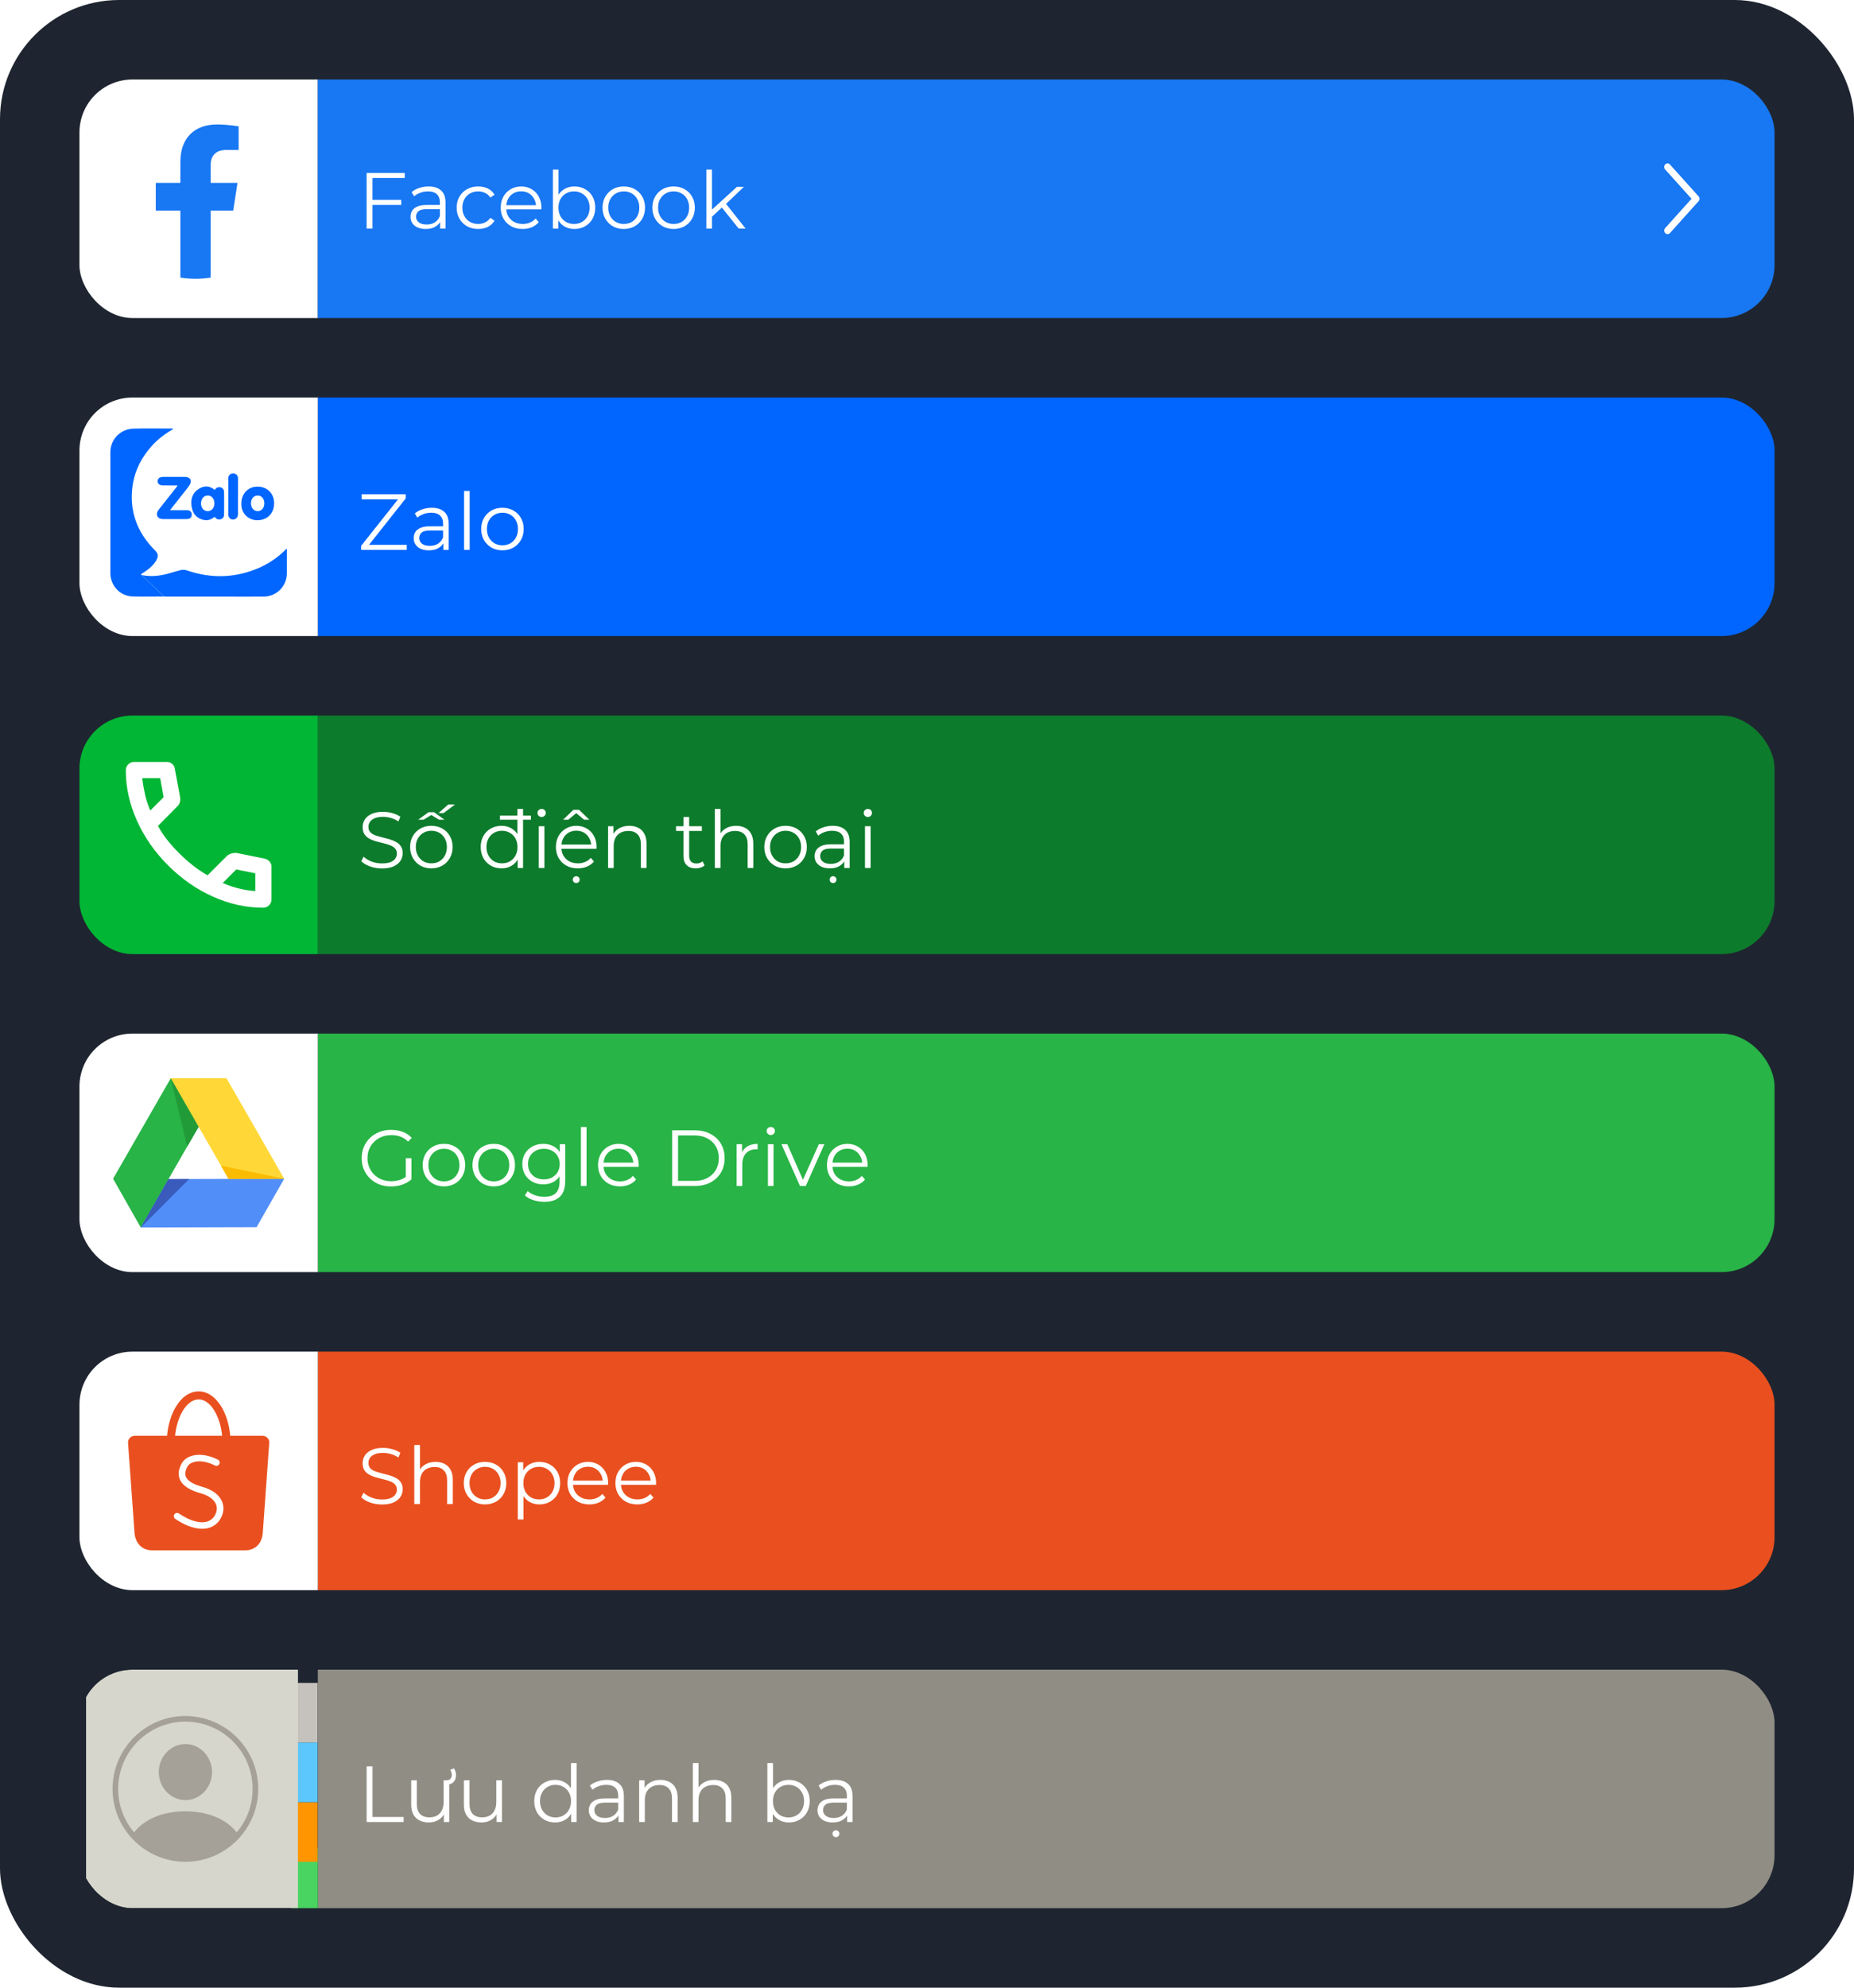 <svg width="280" height="300" viewBox="0 0 280 300" fill="none" xmlns="http://www.w3.org/2000/svg">
<rect width="280" height="300" rx="18" fill="#1E2530"/>
<g clip-path="url(#clip0_4822_57879)">
<rect width="36" height="36" transform="translate(12 12)" fill="white"/>
<path d="M35.219 31.788L35.868 27.604H31.812V24.889C31.812 23.744 32.379 22.628 34.195 22.628H36.039V19.067C36.039 19.067 34.366 18.784 32.766 18.784C29.425 18.784 27.242 20.788 27.242 24.415V27.604H23.529V31.788H27.242V41.902C27.998 42.019 28.762 42.078 29.527 42.078C30.292 42.078 31.056 42.019 31.812 41.902V31.788H35.219Z" fill="#1877F2"/>
<rect width="220" height="36" transform="translate(48 12)" fill="#1877F2"/>
<path d="M56.16 30.168H60.6V30.936H56.16V30.168ZM56.256 34.5H55.368V26.1H61.128V26.868H56.256V34.5ZM66.472 34.5V33.108L66.436 32.88V30.552C66.436 30.016 66.284 29.604 65.98 29.316C65.684 29.028 65.24 28.884 64.648 28.884C64.24 28.884 63.852 28.952 63.484 29.088C63.116 29.224 62.804 29.404 62.548 29.628L62.164 28.992C62.484 28.72 62.868 28.512 63.316 28.368C63.764 28.216 64.236 28.14 64.732 28.14C65.548 28.14 66.176 28.344 66.616 28.752C67.064 29.152 67.288 29.764 67.288 30.588V34.5H66.472ZM64.3 34.56C63.828 34.56 63.416 34.484 63.064 34.332C62.72 34.172 62.456 33.956 62.272 33.684C62.088 33.404 61.996 33.084 61.996 32.724C61.996 32.396 62.072 32.1 62.224 31.836C62.384 31.564 62.64 31.348 62.992 31.188C63.352 31.02 63.832 30.936 64.432 30.936H66.604V31.572H64.456C63.848 31.572 63.424 31.68 63.184 31.896C62.952 32.112 62.836 32.38 62.836 32.7C62.836 33.06 62.976 33.348 63.256 33.564C63.536 33.78 63.928 33.888 64.432 33.888C64.912 33.888 65.324 33.78 65.668 33.564C66.02 33.34 66.276 33.02 66.436 32.604L66.628 33.192C66.468 33.608 66.188 33.94 65.788 34.188C65.396 34.436 64.9 34.56 64.3 34.56ZM72.218 34.56C71.594 34.56 71.034 34.424 70.538 34.152C70.05 33.872 69.666 33.492 69.386 33.012C69.106 32.524 68.966 31.968 68.966 31.344C68.966 30.712 69.106 30.156 69.386 29.676C69.666 29.196 70.05 28.82 70.538 28.548C71.034 28.276 71.594 28.14 72.218 28.14C72.754 28.14 73.238 28.244 73.67 28.452C74.102 28.66 74.442 28.972 74.69 29.388L74.054 29.82C73.838 29.5 73.57 29.264 73.25 29.112C72.93 28.96 72.582 28.884 72.206 28.884C71.758 28.884 71.354 28.988 70.994 29.196C70.634 29.396 70.35 29.68 70.142 30.048C69.934 30.416 69.83 30.848 69.83 31.344C69.83 31.84 69.934 32.272 70.142 32.64C70.35 33.008 70.634 33.296 70.994 33.504C71.354 33.704 71.758 33.804 72.206 33.804C72.582 33.804 72.93 33.728 73.25 33.576C73.57 33.424 73.838 33.192 74.054 32.88L74.69 33.312C74.442 33.72 74.102 34.032 73.67 34.248C73.238 34.456 72.754 34.56 72.218 34.56ZM78.934 34.56C78.278 34.56 77.702 34.424 77.206 34.152C76.71 33.872 76.322 33.492 76.042 33.012C75.762 32.524 75.622 31.968 75.622 31.344C75.622 30.72 75.754 30.168 76.018 29.688C76.29 29.208 76.658 28.832 77.122 28.56C77.594 28.28 78.122 28.14 78.706 28.14C79.298 28.14 79.822 28.276 80.278 28.548C80.742 28.812 81.106 29.188 81.37 29.676C81.634 30.156 81.766 30.712 81.766 31.344C81.766 31.384 81.762 31.428 81.754 31.476C81.754 31.516 81.754 31.56 81.754 31.608H76.27V30.972H81.298L80.962 31.224C80.962 30.768 80.862 30.364 80.662 30.012C80.47 29.652 80.206 29.372 79.87 29.172C79.534 28.972 79.146 28.872 78.706 28.872C78.274 28.872 77.886 28.972 77.542 29.172C77.198 29.372 76.93 29.652 76.738 30.012C76.546 30.372 76.45 30.784 76.45 31.248V31.38C76.45 31.86 76.554 32.284 76.762 32.652C76.978 33.012 77.274 33.296 77.65 33.504C78.034 33.704 78.47 33.804 78.958 33.804C79.342 33.804 79.698 33.736 80.026 33.6C80.362 33.464 80.65 33.256 80.89 32.976L81.37 33.528C81.09 33.864 80.738 34.12 80.314 34.296C79.898 34.472 79.438 34.56 78.934 34.56ZM86.752 34.56C86.201 34.56 85.704 34.436 85.264 34.188C84.825 33.932 84.477 33.564 84.221 33.084C83.965 32.604 83.837 32.024 83.837 31.344C83.837 30.656 83.965 30.076 84.221 29.604C84.484 29.124 84.837 28.76 85.276 28.512C85.716 28.264 86.209 28.14 86.752 28.14C87.353 28.14 87.888 28.276 88.361 28.548C88.841 28.812 89.216 29.184 89.489 29.664C89.76 30.144 89.897 30.704 89.897 31.344C89.897 31.976 89.76 32.536 89.489 33.024C89.216 33.504 88.841 33.88 88.361 34.152C87.888 34.424 87.353 34.56 86.752 34.56ZM83.501 34.5V25.596H84.353V30.06L84.233 31.332L84.317 32.604V34.5H83.501ZM86.692 33.804C87.141 33.804 87.54 33.704 87.892 33.504C88.245 33.296 88.525 33.008 88.733 32.64C88.941 32.264 89.044 31.832 89.044 31.344C89.044 30.848 88.941 30.416 88.733 30.048C88.525 29.68 88.245 29.396 87.892 29.196C87.54 28.988 87.141 28.884 86.692 28.884C86.245 28.884 85.841 28.988 85.481 29.196C85.129 29.396 84.849 29.68 84.641 30.048C84.441 30.416 84.341 30.848 84.341 31.344C84.341 31.832 84.441 32.264 84.641 32.64C84.849 33.008 85.129 33.296 85.481 33.504C85.841 33.704 86.245 33.804 86.692 33.804ZM94.201 34.56C93.593 34.56 93.045 34.424 92.557 34.152C92.077 33.872 91.697 33.492 91.417 33.012C91.137 32.524 90.997 31.968 90.997 31.344C90.997 30.712 91.137 30.156 91.417 29.676C91.697 29.196 92.077 28.82 92.557 28.548C93.037 28.276 93.585 28.14 94.201 28.14C94.825 28.14 95.377 28.276 95.857 28.548C96.345 28.82 96.725 29.196 96.997 29.676C97.277 30.156 97.417 30.712 97.417 31.344C97.417 31.968 97.277 32.524 96.997 33.012C96.725 33.492 96.345 33.872 95.857 34.152C95.369 34.424 94.817 34.56 94.201 34.56ZM94.201 33.804C94.657 33.804 95.061 33.704 95.413 33.504C95.765 33.296 96.041 33.008 96.241 32.64C96.449 32.264 96.553 31.832 96.553 31.344C96.553 30.848 96.449 30.416 96.241 30.048C96.041 29.68 95.765 29.396 95.413 29.196C95.061 28.988 94.661 28.884 94.213 28.884C93.765 28.884 93.365 28.988 93.013 29.196C92.661 29.396 92.381 29.68 92.173 30.048C91.965 30.416 91.861 30.848 91.861 31.344C91.861 31.832 91.965 32.264 92.173 32.64C92.381 33.008 92.661 33.296 93.013 33.504C93.365 33.704 93.761 33.804 94.201 33.804ZM101.725 34.56C101.117 34.56 100.569 34.424 100.081 34.152C99.601 33.872 99.221 33.492 98.941 33.012C98.661 32.524 98.521 31.968 98.521 31.344C98.521 30.712 98.661 30.156 98.941 29.676C99.221 29.196 99.601 28.82 100.081 28.548C100.561 28.276 101.109 28.14 101.725 28.14C102.349 28.14 102.901 28.276 103.381 28.548C103.869 28.82 104.249 29.196 104.521 29.676C104.801 30.156 104.941 30.712 104.941 31.344C104.941 31.968 104.801 32.524 104.521 33.012C104.249 33.492 103.869 33.872 103.381 34.152C102.893 34.424 102.341 34.56 101.725 34.56ZM101.725 33.804C102.181 33.804 102.585 33.704 102.937 33.504C103.289 33.296 103.565 33.008 103.765 32.64C103.973 32.264 104.077 31.832 104.077 31.344C104.077 30.848 103.973 30.416 103.765 30.048C103.565 29.68 103.289 29.396 102.937 29.196C102.585 28.988 102.185 28.884 101.737 28.884C101.289 28.884 100.889 28.988 100.537 29.196C100.185 29.396 99.905 29.68 99.697 30.048C99.489 30.416 99.385 30.848 99.385 31.344C99.385 31.832 99.489 32.264 99.697 32.64C99.905 33.008 100.185 33.296 100.537 33.504C100.889 33.704 101.285 33.804 101.725 33.804ZM107.352 32.868L107.376 31.776L111.3 28.2H112.344L109.572 30.852L109.092 31.26L107.352 32.868ZM106.68 34.5V25.596H107.532V34.5H106.68ZM111.564 34.5L108.936 31.224L109.488 30.564L112.608 34.5H111.564Z" fill="white"/>
<path d="M251.476 34.434C251.431 34.485 251.395 34.545 251.371 34.61C251.347 34.676 251.336 34.745 251.338 34.815C251.34 34.885 251.355 34.954 251.382 35.018C251.409 35.082 251.448 35.14 251.497 35.188C251.545 35.236 251.602 35.273 251.664 35.298C251.727 35.323 251.793 35.335 251.86 35.333C251.926 35.331 251.992 35.315 252.053 35.287C252.114 35.258 252.168 35.217 252.214 35.166L256.528 30.369C256.617 30.27 256.666 30.139 256.666 30.003C256.666 29.867 256.617 29.736 256.528 29.637L252.214 24.839C252.169 24.787 252.114 24.745 252.053 24.716C251.992 24.686 251.926 24.67 251.858 24.667C251.791 24.665 251.724 24.676 251.661 24.701C251.599 24.726 251.541 24.764 251.492 24.812C251.443 24.861 251.404 24.919 251.377 24.983C251.349 25.048 251.335 25.117 251.333 25.188C251.332 25.259 251.344 25.329 251.368 25.395C251.393 25.46 251.43 25.52 251.476 25.571L255.461 30.003L251.476 34.434Z" fill="white"/>
</g>
<g clip-path="url(#clip1_4822_57879)">
<rect width="220" height="36" transform="translate(48 60)" fill="#0066FF"/>
<path d="M54.54 83V82.388L60.372 75.032L60.468 75.368H54.624V74.6H61.284V75.212L55.464 82.568L55.356 82.232H61.428V83H54.54ZM66.952 83V81.608L66.916 81.38V79.052C66.916 78.516 66.764 78.104 66.46 77.816C66.164 77.528 65.72 77.384 65.128 77.384C64.72 77.384 64.332 77.452 63.964 77.588C63.596 77.724 63.284 77.904 63.028 78.128L62.644 77.492C62.964 77.22 63.348 77.012 63.796 76.868C64.244 76.716 64.716 76.64 65.212 76.64C66.028 76.64 66.656 76.844 67.096 77.252C67.544 77.652 67.768 78.264 67.768 79.088V83H66.952ZM64.78 83.06C64.308 83.06 63.896 82.984 63.544 82.832C63.2 82.672 62.936 82.456 62.752 82.184C62.568 81.904 62.476 81.584 62.476 81.224C62.476 80.896 62.552 80.6 62.704 80.336C62.864 80.064 63.12 79.848 63.472 79.688C63.832 79.52 64.312 79.436 64.912 79.436H67.084V80.072H64.936C64.328 80.072 63.904 80.18 63.664 80.396C63.432 80.612 63.316 80.88 63.316 81.2C63.316 81.56 63.456 81.848 63.736 82.064C64.016 82.28 64.408 82.388 64.912 82.388C65.392 82.388 65.804 82.28 66.148 82.064C66.5 81.84 66.756 81.52 66.916 81.104L67.108 81.692C66.948 82.108 66.668 82.44 66.268 82.688C65.876 82.936 65.38 83.06 64.78 83.06ZM70.082 83V74.096H70.934V83H70.082ZM75.873 83.06C75.265 83.06 74.717 82.924 74.229 82.652C73.749 82.372 73.369 81.992 73.089 81.512C72.809 81.024 72.669 80.468 72.669 79.844C72.669 79.212 72.809 78.656 73.089 78.176C73.369 77.696 73.749 77.32 74.229 77.048C74.709 76.776 75.257 76.64 75.873 76.64C76.497 76.64 77.049 76.776 77.529 77.048C78.017 77.32 78.397 77.696 78.669 78.176C78.949 78.656 79.089 79.212 79.089 79.844C79.089 80.468 78.949 81.024 78.669 81.512C78.397 81.992 78.017 82.372 77.529 82.652C77.041 82.924 76.489 83.06 75.873 83.06ZM75.873 82.304C76.329 82.304 76.733 82.204 77.085 82.004C77.437 81.796 77.713 81.508 77.913 81.14C78.121 80.764 78.225 80.332 78.225 79.844C78.225 79.348 78.121 78.916 77.913 78.548C77.713 78.18 77.437 77.896 77.085 77.696C76.733 77.488 76.333 77.384 75.885 77.384C75.437 77.384 75.037 77.488 74.685 77.696C74.333 77.896 74.053 78.18 73.845 78.548C73.637 78.916 73.533 79.348 73.533 79.844C73.533 80.332 73.637 80.764 73.845 81.14C74.053 81.508 74.333 81.796 74.685 82.004C75.037 82.204 75.433 82.304 75.873 82.304Z" fill="white"/>
<rect width="36" height="36" transform="translate(12 60)" fill="white"/>
<path d="M24.759 90.028C23.169 90.028 21.575 90.08 19.986 90.023C18.104 89.949 16.667 88.368 16.667 86.491C16.667 80.42 16.68 74.353 16.667 68.274C16.667 66.196 18.291 64.746 20.16 64.694C22.115 64.641 24.075 64.681 26.039 64.681C26.074 64.681 26.122 64.663 26.139 64.72C26.126 64.825 26.022 64.838 25.961 64.877C24.807 65.552 23.757 66.362 22.869 67.364C21.41 69.019 20.395 70.913 20.051 73.121C19.446 77.014 20.661 80.32 23.413 83.077C23.901 83.573 23.966 83.957 23.574 84.618C23.104 85.415 22.385 85.956 21.623 86.452C21.54 86.5 21.462 86.557 21.379 86.609C21.257 86.713 21.331 86.766 21.436 86.814C21.458 86.866 21.488 86.914 21.523 86.957C22.194 87.549 22.825 88.185 23.483 88.791C23.792 89.074 24.101 89.374 24.397 89.671C24.519 89.779 24.724 89.814 24.755 90.028H24.759Z" fill="#0066FF"/>
<path d="M24.759 90.027C24.729 89.822 24.528 89.787 24.402 89.665C24.106 89.365 23.797 89.073 23.487 88.786C22.83 88.18 22.194 87.544 21.527 86.952C21.493 86.904 21.462 86.861 21.44 86.808C22.925 87.1 24.371 86.9 25.8 86.464C26.283 86.32 26.767 86.172 27.255 86.051C27.585 85.963 27.934 85.981 28.256 86.099C31.945 87.366 35.59 87.253 39.175 85.68C40.633 85.036 41.966 84.126 43.099 82.993C43.155 82.937 43.199 82.85 43.303 82.841C43.355 82.924 43.325 83.011 43.325 83.098V86.504C43.338 88.446 41.779 90.031 39.832 90.049H39.802C37.707 90.062 35.612 90.049 33.517 90.049H25.108C24.99 90.035 24.877 90.031 24.759 90.031V90.027Z" fill="#0066FF"/>
<path d="M25.669 77.002C26.549 77.002 27.376 76.997 28.195 77.002C28.657 77.006 28.905 77.198 28.953 77.568C29.005 78.03 28.739 78.335 28.239 78.343C27.298 78.356 26.357 78.347 25.416 78.347C25.142 78.347 24.876 78.361 24.602 78.343C24.262 78.326 23.931 78.256 23.77 77.908C23.609 77.559 23.722 77.246 23.944 76.958C24.842 75.817 25.743 74.672 26.645 73.531C26.697 73.461 26.749 73.391 26.801 73.326C26.745 73.226 26.662 73.274 26.592 73.269C25.965 73.265 25.329 73.269 24.702 73.265C24.558 73.265 24.41 73.248 24.271 73.217C23.94 73.143 23.735 72.808 23.809 72.486C23.862 72.263 24.036 72.085 24.258 72.033C24.397 71.998 24.541 71.98 24.689 71.98C25.726 71.976 26.767 71.976 27.803 71.98C27.99 71.976 28.169 71.998 28.352 72.046C28.748 72.181 28.918 72.546 28.761 72.93C28.622 73.261 28.4 73.548 28.178 73.831C27.415 74.802 26.653 75.769 25.891 76.727C25.826 76.802 25.769 76.88 25.678 77.006L25.669 77.002Z" fill="#0066FF"/>
<path d="M32.419 73.942C32.559 73.763 32.702 73.593 32.942 73.545C33.404 73.454 33.83 73.75 33.839 74.216C33.856 75.379 33.852 76.546 33.839 77.709C33.839 78.009 33.643 78.279 33.356 78.366C33.064 78.475 32.733 78.388 32.541 78.14C32.441 78.018 32.402 77.996 32.262 78.105C31.731 78.536 31.134 78.61 30.485 78.401C29.449 78.061 29.027 77.256 28.909 76.272C28.787 75.205 29.14 74.299 30.098 73.741C30.891 73.271 31.692 73.31 32.419 73.946V73.942ZM30.359 76.067C30.372 76.324 30.451 76.568 30.603 76.772C30.917 77.191 31.518 77.278 31.94 76.964C32.01 76.912 32.075 76.847 32.132 76.772C32.458 76.328 32.458 75.601 32.132 75.161C31.971 74.935 31.714 74.8 31.439 74.795C30.799 74.756 30.351 75.248 30.355 76.071L30.359 76.067ZM36.452 76.102C36.404 74.608 37.388 73.489 38.786 73.45C40.272 73.402 41.352 74.399 41.4 75.853C41.447 77.326 40.546 78.367 39.152 78.506C37.632 78.658 36.43 77.556 36.452 76.102ZM37.911 75.962C37.898 76.254 37.985 76.537 38.159 76.777C38.477 77.195 39.078 77.278 39.496 76.951C39.562 76.903 39.614 76.847 39.666 76.79C40.006 76.346 40.006 75.601 39.67 75.161C39.509 74.939 39.252 74.8 38.978 74.795C38.351 74.76 37.907 75.239 37.907 75.967L37.911 75.962ZM35.938 74.943C35.938 75.845 35.943 76.746 35.938 77.648C35.943 78.062 35.62 78.406 35.206 78.414C35.137 78.414 35.063 78.41 34.993 78.393C34.701 78.319 34.479 78.009 34.479 77.644V73.018C34.479 72.744 34.475 72.478 34.479 72.204C34.483 71.755 34.771 71.463 35.202 71.463C35.646 71.459 35.943 71.747 35.943 72.213C35.947 73.118 35.943 74.033 35.943 74.943H35.938Z" fill="#0066FF"/>
</g>
<g clip-path="url(#clip2_4822_57879)">
<rect width="220" height="36" transform="translate(48 108)" fill="#0D7B2C"/>
<path d="M57.684 131.072C57.06 131.072 56.46 130.972 55.884 130.772C55.316 130.564 54.876 130.3 54.564 129.98L54.912 129.296C55.208 129.584 55.604 129.828 56.1 130.028C56.604 130.22 57.132 130.316 57.684 130.316C58.212 130.316 58.64 130.252 58.968 130.124C59.304 129.988 59.548 129.808 59.7 129.584C59.86 129.36 59.94 129.112 59.94 128.84C59.94 128.512 59.844 128.248 59.652 128.048C59.468 127.848 59.224 127.692 58.92 127.58C58.616 127.46 58.28 127.356 57.912 127.268C57.544 127.18 57.176 127.088 56.808 126.992C56.44 126.888 56.1 126.752 55.788 126.584C55.484 126.416 55.236 126.196 55.044 125.924C54.86 125.644 54.768 125.28 54.768 124.832C54.768 124.416 54.876 124.036 55.092 123.692C55.316 123.34 55.656 123.06 56.112 122.852C56.568 122.636 57.152 122.528 57.864 122.528C58.336 122.528 58.804 122.596 59.268 122.732C59.732 122.86 60.132 123.04 60.468 123.272L60.168 123.98C59.808 123.74 59.424 123.564 59.016 123.452C58.616 123.34 58.228 123.284 57.852 123.284C57.348 123.284 56.932 123.352 56.604 123.488C56.276 123.624 56.032 123.808 55.872 124.04C55.72 124.264 55.644 124.52 55.644 124.808C55.644 125.136 55.736 125.4 55.92 125.6C56.112 125.8 56.36 125.956 56.664 126.068C56.976 126.18 57.316 126.28 57.684 126.368C58.052 126.456 58.416 126.552 58.776 126.656C59.144 126.76 59.48 126.896 59.784 127.064C60.096 127.224 60.344 127.44 60.528 127.712C60.72 127.984 60.816 128.34 60.816 128.78C60.816 129.188 60.704 129.568 60.48 129.92C60.256 130.264 59.912 130.544 59.448 130.76C58.992 130.968 58.404 131.072 57.684 131.072ZM65.139 131.06C64.531 131.06 63.983 130.924 63.495 130.652C63.015 130.372 62.635 129.992 62.355 129.512C62.075 129.024 61.935 128.468 61.935 127.844C61.935 127.212 62.075 126.656 62.355 126.176C62.635 125.696 63.015 125.32 63.495 125.048C63.975 124.776 64.523 124.64 65.139 124.64C65.763 124.64 66.315 124.776 66.795 125.048C67.283 125.32 67.663 125.696 67.935 126.176C68.215 126.656 68.355 127.212 68.355 127.844C68.355 128.468 68.215 129.024 67.935 129.512C67.663 129.992 67.283 130.372 66.795 130.652C66.307 130.924 65.755 131.06 65.139 131.06ZM65.139 130.304C65.595 130.304 65.999 130.204 66.351 130.004C66.703 129.796 66.979 129.508 67.179 129.14C67.387 128.764 67.491 128.332 67.491 127.844C67.491 127.348 67.387 126.916 67.179 126.548C66.979 126.18 66.703 125.896 66.351 125.696C65.999 125.488 65.599 125.384 65.151 125.384C64.703 125.384 64.303 125.488 63.951 125.696C63.599 125.896 63.319 126.18 63.111 126.548C62.903 126.916 62.799 127.348 62.799 127.844C62.799 128.332 62.903 128.764 63.111 129.14C63.319 129.508 63.599 129.796 63.951 130.004C64.303 130.204 64.699 130.304 65.139 130.304ZM63.159 123.716L64.719 122.588H65.559L67.119 123.716H66.303L64.803 122.804H65.475L63.975 123.716H63.159ZM66.231 122.72L67.683 121.424H68.715L66.987 122.72H66.231ZM75.743 131.06C75.143 131.06 74.603 130.924 74.123 130.652C73.651 130.38 73.279 130.004 73.007 129.524C72.735 129.036 72.599 128.476 72.599 127.844C72.599 127.204 72.735 126.644 73.007 126.164C73.279 125.684 73.651 125.312 74.123 125.048C74.603 124.776 75.143 124.64 75.743 124.64C76.295 124.64 76.787 124.764 77.219 125.012C77.659 125.26 78.007 125.624 78.263 126.104C78.527 126.576 78.659 127.156 78.659 127.844C78.659 128.524 78.531 129.104 78.275 129.584C78.019 130.064 77.671 130.432 77.231 130.688C76.799 130.936 76.303 131.06 75.743 131.06ZM75.803 130.304C76.251 130.304 76.651 130.204 77.003 130.004C77.363 129.796 77.643 129.508 77.843 129.14C78.051 128.764 78.155 128.332 78.155 127.844C78.155 127.348 78.051 126.916 77.843 126.548C77.643 126.18 77.363 125.896 77.003 125.696C76.651 125.488 76.251 125.384 75.803 125.384C75.363 125.384 74.967 125.488 74.615 125.696C74.263 125.896 73.983 126.18 73.775 126.548C73.567 126.916 73.463 127.348 73.463 127.844C73.463 128.332 73.567 128.764 73.775 129.14C73.983 129.508 74.263 129.796 74.615 130.004C74.967 130.204 75.363 130.304 75.803 130.304ZM78.179 131V129.104L78.263 127.832L78.143 126.56V122.096H78.995V131H78.179ZM75.503 123.716V123.092H80.183V123.716H75.503ZM81.368 131V124.7H82.22V131H81.368ZM81.8 123.308C81.624 123.308 81.476 123.248 81.356 123.128C81.236 123.008 81.176 122.864 81.176 122.696C81.176 122.528 81.236 122.388 81.356 122.276C81.476 122.156 81.624 122.096 81.8 122.096C81.976 122.096 82.124 122.152 82.244 122.264C82.364 122.376 82.424 122.516 82.424 122.684C82.424 122.86 82.364 123.008 82.244 123.128C82.132 123.248 81.984 123.308 81.8 123.308ZM87.266 131.06C86.61 131.06 86.034 130.924 85.538 130.652C85.042 130.372 84.654 129.992 84.374 129.512C84.094 129.024 83.954 128.468 83.954 127.844C83.954 127.22 84.086 126.668 84.35 126.188C84.622 125.708 84.99 125.332 85.454 125.06C85.926 124.78 86.454 124.64 87.038 124.64C87.63 124.64 88.154 124.776 88.61 125.048C89.074 125.312 89.438 125.688 89.702 126.176C89.966 126.656 90.098 127.212 90.098 127.844C90.098 127.884 90.094 127.928 90.086 127.976C90.086 128.016 90.086 128.06 90.086 128.108H84.602V127.472H89.63L89.294 127.724C89.294 127.268 89.194 126.864 88.994 126.512C88.802 126.152 88.538 125.872 88.202 125.672C87.866 125.472 87.478 125.372 87.038 125.372C86.606 125.372 86.218 125.472 85.874 125.672C85.53 125.872 85.262 126.152 85.07 126.512C84.878 126.872 84.782 127.284 84.782 127.748V127.88C84.782 128.36 84.886 128.784 85.094 129.152C85.31 129.512 85.606 129.796 85.982 130.004C86.366 130.204 86.802 130.304 87.29 130.304C87.674 130.304 88.03 130.236 88.358 130.1C88.694 129.964 88.982 129.756 89.222 129.476L89.702 130.028C89.422 130.364 89.07 130.62 88.646 130.796C88.23 130.972 87.77 131.06 87.266 131.06ZM87.026 133.28C86.89 133.28 86.77 133.232 86.666 133.136C86.562 133.04 86.51 132.916 86.51 132.764C86.51 132.612 86.562 132.488 86.666 132.392C86.77 132.296 86.89 132.248 87.026 132.248C87.17 132.248 87.29 132.296 87.386 132.392C87.49 132.488 87.542 132.612 87.542 132.764C87.542 132.916 87.49 133.04 87.386 133.136C87.29 133.232 87.17 133.28 87.026 133.28ZM85.046 123.716L86.594 122.228H87.458L89.006 123.716H88.214L86.69 122.444H87.362L85.838 123.716H85.046ZM95.049 124.64C95.561 124.64 96.008 124.74 96.392 124.94C96.784 125.132 97.088 125.428 97.305 125.828C97.528 126.228 97.641 126.732 97.641 127.34V131H96.788V127.424C96.788 126.76 96.621 126.26 96.284 125.924C95.957 125.58 95.493 125.408 94.892 125.408C94.445 125.408 94.052 125.5 93.716 125.684C93.388 125.86 93.132 126.12 92.948 126.464C92.772 126.8 92.684 127.208 92.684 127.688V131H91.832V124.7H92.648V126.428L92.516 126.104C92.716 125.648 93.037 125.292 93.477 125.036C93.916 124.772 94.441 124.64 95.049 124.64ZM105.075 131.06C104.483 131.06 104.027 130.9 103.707 130.58C103.387 130.26 103.227 129.808 103.227 129.224V123.308H104.079V129.176C104.079 129.544 104.171 129.828 104.355 130.028C104.547 130.228 104.819 130.328 105.171 130.328C105.547 130.328 105.859 130.22 106.107 130.004L106.407 130.616C106.239 130.768 106.035 130.88 105.795 130.952C105.563 131.024 105.323 131.06 105.075 131.06ZM102.099 125.408V124.7H105.999V125.408H102.099ZM111.174 124.64C111.686 124.64 112.134 124.74 112.518 124.94C112.91 125.132 113.214 125.428 113.43 125.828C113.654 126.228 113.766 126.732 113.766 127.34V131H112.914V127.424C112.914 126.76 112.746 126.26 112.41 125.924C112.082 125.58 111.618 125.408 111.018 125.408C110.57 125.408 110.178 125.5 109.842 125.684C109.514 125.86 109.258 126.12 109.074 126.464C108.898 126.8 108.81 127.208 108.81 127.688V131H107.958V122.096H108.81V126.428L108.642 126.104C108.842 125.648 109.162 125.292 109.602 125.036C110.042 124.772 110.566 124.64 111.174 124.64ZM118.635 131.06C118.027 131.06 117.479 130.924 116.991 130.652C116.511 130.372 116.131 129.992 115.851 129.512C115.571 129.024 115.431 128.468 115.431 127.844C115.431 127.212 115.571 126.656 115.851 126.176C116.131 125.696 116.511 125.32 116.991 125.048C117.471 124.776 118.019 124.64 118.635 124.64C119.259 124.64 119.811 124.776 120.291 125.048C120.779 125.32 121.159 125.696 121.431 126.176C121.711 126.656 121.851 127.212 121.851 127.844C121.851 128.468 121.711 129.024 121.431 129.512C121.159 129.992 120.779 130.372 120.291 130.652C119.803 130.924 119.251 131.06 118.635 131.06ZM118.635 130.304C119.091 130.304 119.495 130.204 119.847 130.004C120.199 129.796 120.475 129.508 120.675 129.14C120.883 128.764 120.987 128.332 120.987 127.844C120.987 127.348 120.883 126.916 120.675 126.548C120.475 126.18 120.199 125.896 119.847 125.696C119.495 125.488 119.095 125.384 118.647 125.384C118.199 125.384 117.799 125.488 117.447 125.696C117.095 125.896 116.815 126.18 116.607 126.548C116.399 126.916 116.295 127.348 116.295 127.844C116.295 128.332 116.399 128.764 116.607 129.14C116.815 129.508 117.095 129.796 117.447 130.004C117.799 130.204 118.195 130.304 118.635 130.304ZM127.503 131V129.608L127.467 129.38V127.052C127.467 126.516 127.315 126.104 127.011 125.816C126.715 125.528 126.271 125.384 125.679 125.384C125.271 125.384 124.883 125.452 124.515 125.588C124.147 125.724 123.835 125.904 123.579 126.128L123.195 125.492C123.515 125.22 123.899 125.012 124.347 124.868C124.795 124.716 125.267 124.64 125.763 124.64C126.579 124.64 127.207 124.844 127.647 125.252C128.095 125.652 128.319 126.264 128.319 127.088V131H127.503ZM125.331 131.06C124.859 131.06 124.447 130.984 124.095 130.832C123.751 130.672 123.487 130.456 123.303 130.184C123.119 129.904 123.027 129.584 123.027 129.224C123.027 128.896 123.103 128.6 123.255 128.336C123.415 128.064 123.671 127.848 124.023 127.688C124.383 127.52 124.863 127.436 125.463 127.436H127.635V128.072H125.487C124.879 128.072 124.455 128.18 124.215 128.396C123.983 128.612 123.867 128.88 123.867 129.2C123.867 129.56 124.007 129.848 124.287 130.064C124.567 130.28 124.959 130.388 125.463 130.388C125.943 130.388 126.355 130.28 126.699 130.064C127.051 129.84 127.307 129.52 127.467 129.104L127.659 129.692C127.499 130.108 127.219 130.44 126.819 130.688C126.427 130.936 125.931 131.06 125.331 131.06ZM125.811 133.28C125.675 133.28 125.555 133.232 125.451 133.136C125.347 133.04 125.295 132.916 125.295 132.764C125.295 132.612 125.347 132.488 125.451 132.392C125.555 132.296 125.675 132.248 125.811 132.248C125.955 132.248 126.075 132.296 126.171 132.392C126.275 132.488 126.327 132.612 126.327 132.764C126.327 132.916 126.275 133.04 126.171 133.136C126.075 133.232 125.955 133.28 125.811 133.28ZM130.633 131V124.7H131.485V131H130.633ZM131.065 123.308C130.889 123.308 130.741 123.248 130.621 123.128C130.501 123.008 130.441 122.864 130.441 122.696C130.441 122.528 130.501 122.388 130.621 122.276C130.741 122.156 130.889 122.096 131.065 122.096C131.241 122.096 131.389 122.152 131.509 122.264C131.629 122.376 131.689 122.516 131.689 122.684C131.689 122.86 131.629 123.008 131.509 123.128C131.397 123.248 131.249 123.308 131.065 123.308Z" fill="white"/>
<rect width="36" height="36" transform="translate(12 108)" fill="#01B634"/>
<path d="M39.717 137C37.17 137 34.655 136.445 32.169 135.334C29.684 134.224 27.423 132.65 25.386 130.614C23.349 128.577 21.776 126.316 20.666 123.831C19.556 121.345 19.001 118.83 19 116.283C19 115.917 19.122 115.611 19.367 115.367C19.611 115.122 19.917 115 20.283 115H25.233C25.518 115 25.773 115.097 25.997 115.291C26.221 115.485 26.354 115.714 26.394 115.978L27.189 120.256C27.23 120.581 27.219 120.856 27.158 121.081C27.097 121.305 26.985 121.498 26.822 121.661L23.858 124.656C24.266 125.409 24.749 126.137 25.309 126.84C25.869 127.542 26.485 128.22 27.158 128.872C27.79 129.504 28.452 130.09 29.144 130.63C29.837 131.17 30.57 131.664 31.344 132.111L34.217 129.239C34.4 129.056 34.64 128.918 34.935 128.826C35.231 128.734 35.521 128.708 35.806 128.75L40.022 129.606C40.307 129.687 40.542 129.835 40.725 130.049C40.908 130.264 41 130.503 41 130.767V135.717C41 136.083 40.878 136.389 40.633 136.633C40.389 136.878 40.083 137 39.717 137ZM22.697 122.333L24.714 120.317L24.194 117.444H21.475C21.577 118.28 21.719 119.105 21.903 119.919C22.086 120.734 22.351 121.539 22.697 122.333ZM33.636 133.272C34.431 133.619 35.24 133.894 36.066 134.097C36.891 134.301 37.721 134.433 38.556 134.494V131.806L35.683 131.225L33.636 133.272Z" fill="white"/>
</g>
<g clip-path="url(#clip3_4822_57879)">
<rect width="220" height="36" transform="translate(48 156)" fill="#28B446"/>
<path d="M59.052 179.072C58.412 179.072 57.82 178.968 57.276 178.76C56.74 178.544 56.272 178.244 55.872 177.86C55.48 177.476 55.172 177.024 54.948 176.504C54.732 175.984 54.624 175.416 54.624 174.8C54.624 174.184 54.732 173.616 54.948 173.096C55.172 172.576 55.484 172.124 55.884 171.74C56.284 171.356 56.752 171.06 57.288 170.852C57.832 170.636 58.424 170.528 59.064 170.528C59.704 170.528 60.288 170.628 60.816 170.828C61.352 171.028 61.808 171.332 62.184 171.74L61.632 172.304C61.28 171.952 60.892 171.7 60.468 171.548C60.044 171.396 59.588 171.32 59.1 171.32C58.58 171.32 58.1 171.408 57.66 171.584C57.228 171.752 56.848 171.996 56.52 172.316C56.2 172.628 55.948 172.996 55.764 173.42C55.588 173.836 55.5 174.296 55.5 174.8C55.5 175.296 55.588 175.756 55.764 176.18C55.948 176.604 56.2 176.976 56.52 177.296C56.848 177.608 57.228 177.852 57.66 178.028C58.1 178.196 58.576 178.28 59.088 178.28C59.568 178.28 60.02 178.208 60.444 178.064C60.876 177.92 61.272 177.676 61.632 177.332L62.136 178.004C61.736 178.356 61.268 178.624 60.732 178.808C60.196 178.984 59.636 179.072 59.052 179.072ZM61.284 177.896V174.8H62.136V178.004L61.284 177.896ZM67.037 179.06C66.429 179.06 65.881 178.924 65.393 178.652C64.913 178.372 64.533 177.992 64.253 177.512C63.973 177.024 63.833 176.468 63.833 175.844C63.833 175.212 63.973 174.656 64.253 174.176C64.533 173.696 64.913 173.32 65.393 173.048C65.873 172.776 66.421 172.64 67.037 172.64C67.661 172.64 68.213 172.776 68.693 173.048C69.181 173.32 69.561 173.696 69.833 174.176C70.113 174.656 70.253 175.212 70.253 175.844C70.253 176.468 70.113 177.024 69.833 177.512C69.561 177.992 69.181 178.372 68.693 178.652C68.205 178.924 67.653 179.06 67.037 179.06ZM67.037 178.304C67.493 178.304 67.897 178.204 68.249 178.004C68.601 177.796 68.877 177.508 69.077 177.14C69.285 176.764 69.389 176.332 69.389 175.844C69.389 175.348 69.285 174.916 69.077 174.548C68.877 174.18 68.601 173.896 68.249 173.696C67.897 173.488 67.497 173.384 67.049 173.384C66.601 173.384 66.201 173.488 65.849 173.696C65.497 173.896 65.217 174.18 65.009 174.548C64.801 174.916 64.697 175.348 64.697 175.844C64.697 176.332 64.801 176.764 65.009 177.14C65.217 177.508 65.497 177.796 65.849 178.004C66.201 178.204 66.597 178.304 67.037 178.304ZM74.561 179.06C73.953 179.06 73.405 178.924 72.917 178.652C72.437 178.372 72.057 177.992 71.777 177.512C71.497 177.024 71.357 176.468 71.357 175.844C71.357 175.212 71.497 174.656 71.777 174.176C72.057 173.696 72.437 173.32 72.917 173.048C73.397 172.776 73.945 172.64 74.561 172.64C75.185 172.64 75.737 172.776 76.217 173.048C76.705 173.32 77.085 173.696 77.357 174.176C77.637 174.656 77.777 175.212 77.777 175.844C77.777 176.468 77.637 177.024 77.357 177.512C77.085 177.992 76.705 178.372 76.217 178.652C75.729 178.924 75.177 179.06 74.561 179.06ZM74.561 178.304C75.017 178.304 75.421 178.204 75.773 178.004C76.125 177.796 76.401 177.508 76.601 177.14C76.809 176.764 76.913 176.332 76.913 175.844C76.913 175.348 76.809 174.916 76.601 174.548C76.401 174.18 76.125 173.896 75.773 173.696C75.421 173.488 75.021 173.384 74.573 173.384C74.125 173.384 73.725 173.488 73.373 173.696C73.021 173.896 72.741 174.18 72.533 174.548C72.325 174.916 72.221 175.348 72.221 175.844C72.221 176.332 72.325 176.764 72.533 177.14C72.741 177.508 73.021 177.796 73.373 178.004C73.725 178.204 74.121 178.304 74.561 178.304ZM82.204 181.388C81.628 181.388 81.076 181.304 80.548 181.136C80.02 180.968 79.592 180.728 79.264 180.416L79.696 179.768C79.992 180.032 80.356 180.24 80.788 180.392C81.228 180.552 81.692 180.632 82.18 180.632C82.98 180.632 83.568 180.444 83.944 180.068C84.32 179.7 84.508 179.124 84.508 178.34V176.768L84.628 175.688L84.544 174.608V172.7H85.36V178.232C85.36 179.32 85.092 180.116 84.556 180.62C84.028 181.132 83.244 181.388 82.204 181.388ZM82.048 178.76C81.448 178.76 80.908 178.632 80.428 178.376C79.948 178.112 79.568 177.748 79.288 177.284C79.016 176.82 78.88 176.288 78.88 175.688C78.88 175.088 79.016 174.56 79.288 174.104C79.568 173.64 79.948 173.28 80.428 173.024C80.908 172.768 81.448 172.64 82.048 172.64C82.608 172.64 83.112 172.756 83.56 172.988C84.008 173.22 84.364 173.564 84.628 174.02C84.892 174.476 85.024 175.032 85.024 175.688C85.024 176.344 84.892 176.9 84.628 177.356C84.364 177.812 84.008 178.16 83.56 178.4C83.112 178.64 82.608 178.76 82.048 178.76ZM82.132 178.004C82.596 178.004 83.008 177.908 83.368 177.716C83.728 177.516 84.012 177.244 84.22 176.9C84.428 176.548 84.532 176.144 84.532 175.688C84.532 175.232 84.428 174.832 84.22 174.488C84.012 174.144 83.728 173.876 83.368 173.684C83.008 173.484 82.596 173.384 82.132 173.384C81.676 173.384 81.264 173.484 80.896 173.684C80.536 173.876 80.252 174.144 80.044 174.488C79.844 174.832 79.744 175.232 79.744 175.688C79.744 176.144 79.844 176.548 80.044 176.9C80.252 177.244 80.536 177.516 80.896 177.716C81.264 177.908 81.676 178.004 82.132 178.004ZM87.731 179V170.096H88.583V179H87.731ZM93.63 179.06C92.974 179.06 92.398 178.924 91.902 178.652C91.406 178.372 91.018 177.992 90.738 177.512C90.458 177.024 90.318 176.468 90.318 175.844C90.318 175.22 90.45 174.668 90.714 174.188C90.986 173.708 91.354 173.332 91.818 173.06C92.29 172.78 92.818 172.64 93.402 172.64C93.994 172.64 94.518 172.776 94.974 173.048C95.438 173.312 95.802 173.688 96.066 174.176C96.33 174.656 96.462 175.212 96.462 175.844C96.462 175.884 96.458 175.928 96.45 175.976C96.45 176.016 96.45 176.06 96.45 176.108H90.966V175.472H95.994L95.658 175.724C95.658 175.268 95.558 174.864 95.358 174.512C95.166 174.152 94.902 173.872 94.566 173.672C94.23 173.472 93.842 173.372 93.402 173.372C92.97 173.372 92.582 173.472 92.238 173.672C91.894 173.872 91.626 174.152 91.434 174.512C91.242 174.872 91.146 175.284 91.146 175.748V175.88C91.146 176.36 91.25 176.784 91.458 177.152C91.674 177.512 91.97 177.796 92.346 178.004C92.73 178.204 93.166 178.304 93.654 178.304C94.038 178.304 94.394 178.236 94.722 178.1C95.058 177.964 95.346 177.756 95.586 177.476L96.066 178.028C95.786 178.364 95.434 178.62 95.01 178.796C94.594 178.972 94.134 179.06 93.63 179.06ZM101.516 179V170.6H104.936C105.832 170.6 106.616 170.78 107.288 171.14C107.968 171.492 108.496 171.984 108.872 172.616C109.248 173.248 109.436 173.976 109.436 174.8C109.436 175.624 109.248 176.352 108.872 176.984C108.496 177.616 107.968 178.112 107.288 178.472C106.616 178.824 105.832 179 104.936 179H101.516ZM102.404 178.232H104.888C105.632 178.232 106.276 178.088 106.82 177.8C107.372 177.504 107.8 177.1 108.104 176.588C108.408 176.068 108.56 175.472 108.56 174.8C108.56 174.12 108.408 173.524 108.104 173.012C107.8 172.5 107.372 172.1 106.82 171.812C106.276 171.516 105.632 171.368 104.888 171.368H102.404V178.232ZM111.251 179V172.7H112.067V174.416L111.983 174.116C112.159 173.636 112.455 173.272 112.871 173.024C113.287 172.768 113.803 172.64 114.419 172.64V173.468C114.387 173.468 114.355 173.468 114.323 173.468C114.291 173.46 114.259 173.456 114.227 173.456C113.562 173.456 113.043 173.66 112.667 174.068C112.291 174.468 112.103 175.04 112.103 175.784V179H111.251ZM115.973 179V172.7H116.825V179H115.973ZM116.405 171.308C116.229 171.308 116.081 171.248 115.961 171.128C115.841 171.008 115.781 170.864 115.781 170.696C115.781 170.528 115.841 170.388 115.961 170.276C116.081 170.156 116.229 170.096 116.405 170.096C116.581 170.096 116.729 170.152 116.849 170.264C116.969 170.376 117.029 170.516 117.029 170.684C117.029 170.86 116.969 171.008 116.849 171.128C116.737 171.248 116.589 171.308 116.405 171.308ZM120.816 179L118.02 172.7H118.908L121.476 178.544H121.056L123.66 172.7H124.5L121.692 179H120.816ZM128.2 179.06C127.544 179.06 126.968 178.924 126.472 178.652C125.976 178.372 125.588 177.992 125.308 177.512C125.028 177.024 124.888 176.468 124.888 175.844C124.888 175.22 125.02 174.668 125.284 174.188C125.556 173.708 125.924 173.332 126.388 173.06C126.86 172.78 127.388 172.64 127.972 172.64C128.564 172.64 129.088 172.776 129.544 173.048C130.008 173.312 130.372 173.688 130.636 174.176C130.9 174.656 131.032 175.212 131.032 175.844C131.032 175.884 131.028 175.928 131.02 175.976C131.02 176.016 131.02 176.06 131.02 176.108H125.536V175.472H130.564L130.228 175.724C130.228 175.268 130.128 174.864 129.928 174.512C129.736 174.152 129.472 173.872 129.136 173.672C128.8 173.472 128.412 173.372 127.972 173.372C127.54 173.372 127.152 173.472 126.808 173.672C126.464 173.872 126.196 174.152 126.004 174.512C125.812 174.872 125.716 175.284 125.716 175.748V175.88C125.716 176.36 125.82 176.784 126.028 177.152C126.244 177.512 126.54 177.796 126.916 178.004C127.3 178.204 127.736 178.304 128.224 178.304C128.608 178.304 128.964 178.236 129.292 178.1C129.628 177.964 129.916 177.756 130.156 177.476L130.636 178.028C130.356 178.364 130.004 178.62 129.58 178.796C129.164 178.972 128.704 179.06 128.2 179.06Z" fill="white"/>
<rect width="36" height="36" transform="translate(12 156)" fill="white"/>
<path d="M25.453 177.954L25.239 182.24L21.257 185.264L17.08 177.905L25.791 162.735L29.87 165.535L30.005 170.072L29.968 170.095L25.453 177.954Z" fill="#28B446"/>
<path d="M25.79 162.735L28.271 173.045L30.005 170.072L29.869 164.098L25.79 162.735Z" fill="#219B38"/>
<path d="M34.208 162.735L42.919 177.905L38.224 180.28L34.501 177.927V177.905L30.005 170.072L25.79 162.735H34.208Z" fill="#FFD837"/>
<path d="M42.92 177.906L38.751 185.216L21.258 185.265L25.454 177.954L34.502 177.928L42.92 177.906Z" fill="#518EF8"/>
<path d="M21.258 185.265L28.576 177.943L25.454 177.954L21.258 185.265Z" fill="#3A5BBC"/>
<path d="M42.92 177.905L33.372 175.931L34.502 177.927L42.92 177.905Z" fill="#FBBB00"/>
</g>
<g clip-path="url(#clip4_4822_57879)">
<rect width="220" height="36" transform="translate(48 204)" fill="#EA501F"/>
<path d="M57.684 227.072C57.06 227.072 56.46 226.972 55.884 226.772C55.316 226.564 54.876 226.3 54.564 225.98L54.912 225.296C55.208 225.584 55.604 225.828 56.1 226.028C56.604 226.22 57.132 226.316 57.684 226.316C58.212 226.316 58.64 226.252 58.968 226.124C59.304 225.988 59.548 225.808 59.7 225.584C59.86 225.36 59.94 225.112 59.94 224.84C59.94 224.512 59.844 224.248 59.652 224.048C59.468 223.848 59.224 223.692 58.92 223.58C58.616 223.46 58.28 223.356 57.912 223.268C57.544 223.18 57.176 223.088 56.808 222.992C56.44 222.888 56.1 222.752 55.788 222.584C55.484 222.416 55.236 222.196 55.044 221.924C54.86 221.644 54.768 221.28 54.768 220.832C54.768 220.416 54.876 220.036 55.092 219.692C55.316 219.34 55.656 219.06 56.112 218.852C56.568 218.636 57.152 218.528 57.864 218.528C58.336 218.528 58.804 218.596 59.268 218.732C59.732 218.86 60.132 219.04 60.468 219.272L60.168 219.98C59.808 219.74 59.424 219.564 59.016 219.452C58.616 219.34 58.228 219.284 57.852 219.284C57.348 219.284 56.932 219.352 56.604 219.488C56.276 219.624 56.032 219.808 55.872 220.04C55.72 220.264 55.644 220.52 55.644 220.808C55.644 221.136 55.736 221.4 55.92 221.6C56.112 221.8 56.36 221.956 56.664 222.068C56.976 222.18 57.316 222.28 57.684 222.368C58.052 222.456 58.416 222.552 58.776 222.656C59.144 222.76 59.48 222.896 59.784 223.064C60.096 223.224 60.344 223.44 60.528 223.712C60.72 223.984 60.816 224.34 60.816 224.78C60.816 225.188 60.704 225.568 60.48 225.92C60.256 226.264 59.912 226.544 59.448 226.76C58.992 226.968 58.404 227.072 57.684 227.072ZM65.787 220.64C66.299 220.64 66.747 220.74 67.131 220.94C67.523 221.132 67.827 221.428 68.043 221.828C68.267 222.228 68.379 222.732 68.379 223.34V227H67.527V223.424C67.527 222.76 67.359 222.26 67.023 221.924C66.695 221.58 66.231 221.408 65.631 221.408C65.183 221.408 64.791 221.5 64.455 221.684C64.127 221.86 63.871 222.12 63.687 222.464C63.511 222.8 63.423 223.208 63.423 223.688V227H62.571V218.096H63.423V222.428L63.255 222.104C63.455 221.648 63.775 221.292 64.215 221.036C64.655 220.772 65.179 220.64 65.787 220.64ZM73.248 227.06C72.64 227.06 72.092 226.924 71.604 226.652C71.124 226.372 70.744 225.992 70.464 225.512C70.184 225.024 70.044 224.468 70.044 223.844C70.044 223.212 70.184 222.656 70.464 222.176C70.744 221.696 71.124 221.32 71.604 221.048C72.084 220.776 72.632 220.64 73.248 220.64C73.872 220.64 74.424 220.776 74.904 221.048C75.392 221.32 75.772 221.696 76.044 222.176C76.324 222.656 76.464 223.212 76.464 223.844C76.464 224.468 76.324 225.024 76.044 225.512C75.772 225.992 75.392 226.372 74.904 226.652C74.416 226.924 73.864 227.06 73.248 227.06ZM73.248 226.304C73.704 226.304 74.108 226.204 74.46 226.004C74.812 225.796 75.088 225.508 75.288 225.14C75.496 224.764 75.6 224.332 75.6 223.844C75.6 223.348 75.496 222.916 75.288 222.548C75.088 222.18 74.812 221.896 74.46 221.696C74.108 221.488 73.708 221.384 73.26 221.384C72.812 221.384 72.412 221.488 72.06 221.696C71.708 221.896 71.428 222.18 71.22 222.548C71.012 222.916 70.908 223.348 70.908 223.844C70.908 224.332 71.012 224.764 71.22 225.14C71.428 225.508 71.708 225.796 72.06 226.004C72.412 226.204 72.808 226.304 73.248 226.304ZM81.456 227.06C80.912 227.06 80.42 226.936 79.98 226.688C79.54 226.432 79.188 226.068 78.924 225.596C78.668 225.116 78.54 224.532 78.54 223.844C78.54 223.156 78.668 222.576 78.924 222.104C79.18 221.624 79.528 221.26 79.968 221.012C80.408 220.764 80.904 220.64 81.456 220.64C82.056 220.64 82.592 220.776 83.064 221.048C83.544 221.312 83.92 221.688 84.192 222.176C84.464 222.656 84.6 223.212 84.6 223.844C84.6 224.484 84.464 225.044 84.192 225.524C83.92 226.004 83.544 226.38 83.064 226.652C82.592 226.924 82.056 227.06 81.456 227.06ZM78.204 229.328V220.7H79.02V222.596L78.936 223.856L79.056 225.128V229.328H78.204ZM81.396 226.304C81.844 226.304 82.244 226.204 82.596 226.004C82.948 225.796 83.228 225.508 83.436 225.14C83.644 224.764 83.748 224.332 83.748 223.844C83.748 223.356 83.644 222.928 83.436 222.56C83.228 222.192 82.948 221.904 82.596 221.696C82.244 221.488 81.844 221.384 81.396 221.384C80.948 221.384 80.544 221.488 80.184 221.696C79.832 221.904 79.552 222.192 79.344 222.56C79.144 222.928 79.044 223.356 79.044 223.844C79.044 224.332 79.144 224.764 79.344 225.14C79.552 225.508 79.832 225.796 80.184 226.004C80.544 226.204 80.948 226.304 81.396 226.304ZM89.012 227.06C88.356 227.06 87.78 226.924 87.284 226.652C86.788 226.372 86.4 225.992 86.12 225.512C85.84 225.024 85.7 224.468 85.7 223.844C85.7 223.22 85.832 222.668 86.096 222.188C86.368 221.708 86.736 221.332 87.2 221.06C87.672 220.78 88.2 220.64 88.784 220.64C89.376 220.64 89.9 220.776 90.356 221.048C90.82 221.312 91.184 221.688 91.448 222.176C91.712 222.656 91.844 223.212 91.844 223.844C91.844 223.884 91.84 223.928 91.832 223.976C91.832 224.016 91.832 224.06 91.832 224.108H86.348V223.472H91.376L91.04 223.724C91.04 223.268 90.94 222.864 90.74 222.512C90.548 222.152 90.284 221.872 89.948 221.672C89.612 221.472 89.224 221.372 88.784 221.372C88.352 221.372 87.964 221.472 87.62 221.672C87.276 221.872 87.008 222.152 86.816 222.512C86.624 222.872 86.528 223.284 86.528 223.748V223.88C86.528 224.36 86.632 224.784 86.84 225.152C87.056 225.512 87.352 225.796 87.728 226.004C88.112 226.204 88.548 226.304 89.036 226.304C89.42 226.304 89.776 226.236 90.104 226.1C90.44 225.964 90.728 225.756 90.968 225.476L91.448 226.028C91.168 226.364 90.816 226.62 90.392 226.796C89.976 226.972 89.516 227.06 89.012 227.06ZM96.255 227.06C95.599 227.06 95.023 226.924 94.527 226.652C94.031 226.372 93.643 225.992 93.363 225.512C93.083 225.024 92.943 224.468 92.943 223.844C92.943 223.22 93.075 222.668 93.339 222.188C93.611 221.708 93.979 221.332 94.443 221.06C94.915 220.78 95.443 220.64 96.027 220.64C96.619 220.64 97.143 220.776 97.599 221.048C98.063 221.312 98.427 221.688 98.691 222.176C98.955 222.656 99.087 223.212 99.087 223.844C99.087 223.884 99.083 223.928 99.075 223.976C99.075 224.016 99.075 224.06 99.075 224.108H93.591V223.472H98.619L98.283 223.724C98.283 223.268 98.183 222.864 97.983 222.512C97.791 222.152 97.527 221.872 97.191 221.672C96.855 221.472 96.467 221.372 96.027 221.372C95.595 221.372 95.207 221.472 94.863 221.672C94.519 221.872 94.251 222.152 94.059 222.512C93.867 222.872 93.771 223.284 93.771 223.748V223.88C93.771 224.36 93.875 224.784 94.083 225.152C94.299 225.512 94.595 225.796 94.971 226.004C95.355 226.204 95.791 226.304 96.279 226.304C96.663 226.304 97.019 226.236 97.347 226.1C97.683 225.964 97.971 225.756 98.211 225.476L98.691 226.028C98.411 226.364 98.059 226.62 97.635 226.796C97.219 226.972 96.759 227.06 96.255 227.06Z" fill="white"/>
<rect width="36" height="36" transform="translate(12 204)" fill="white"/>
<path d="M20.379 216.697H25.232C25.38 215.052 25.836 213.575 26.494 212.435C27.366 210.926 28.599 210 30.001 210C31.404 210 32.629 210.934 33.509 212.435C34.167 213.571 34.623 215.052 34.771 216.697H39.619C40.191 216.697 40.709 217.166 40.664 217.742L39.689 231.326C39.566 233.029 38.497 234 36.942 234H23.06C21.333 234 20.416 232.795 20.314 231.326L19.335 217.746C19.298 217.174 19.804 216.697 20.379 216.697ZM26.445 216.697H33.546C33.406 215.274 33.011 214.007 32.452 213.04C31.806 211.913 30.931 211.209 30.001 211.209C29.072 211.209 28.196 211.913 27.538 213.048C26.979 214.011 26.593 215.278 26.445 216.697Z" fill="#EA501F"/>
<path d="M26.473 229.242C26.247 229.086 26.189 228.785 26.346 228.559C26.502 228.333 26.802 228.275 27.028 228.432C27.168 228.53 27.32 228.625 27.481 228.724C28.616 229.415 29.66 229.756 30.528 229.756C31.313 229.756 31.95 229.46 32.358 228.859C32.382 228.814 32.411 228.789 32.415 228.769C32.53 228.584 32.617 228.382 32.674 228.189C32.789 227.79 32.773 227.378 32.608 227.004C32.436 226.609 32.098 226.231 31.576 225.914C31.227 225.7 30.795 225.515 30.273 225.371C28.945 224.997 27.966 224.47 27.436 223.758C26.856 222.977 26.81 222.039 27.427 220.895C27.838 220.142 28.686 219.669 29.755 219.587C30.676 219.517 31.786 219.735 32.913 220.311C33.159 220.434 33.254 220.73 33.126 220.973C32.999 221.216 32.707 221.315 32.464 221.187C31.502 220.698 30.589 220.508 29.829 220.57C29.101 220.628 28.546 220.912 28.303 221.364C27.892 222.117 27.896 222.713 28.233 223.162C28.62 223.684 29.426 224.091 30.548 224.404C31.153 224.577 31.671 224.799 32.094 225.054C32.797 225.478 33.266 226.017 33.517 226.597C33.776 227.197 33.809 227.827 33.632 228.448C33.554 228.724 33.431 229.003 33.266 229.275C33.229 229.333 33.2 229.378 33.184 229.411C32.584 230.295 31.663 230.731 30.54 230.739C29.491 230.739 28.266 230.353 26.975 229.567C26.815 229.476 26.646 229.374 26.473 229.25V229.242Z" fill="white"/>
</g>
<g clip-path="url(#clip5_4822_57879)">
<rect width="220" height="36" transform="translate(48 252)" fill="#908D84"/>
<path d="M55.368 275V266.6H56.256V274.232H60.96V275H55.368ZM64.765 275.06C64.229 275.06 63.761 274.96 63.361 274.76C62.961 274.56 62.649 274.26 62.425 273.86C62.209 273.46 62.101 272.96 62.101 272.36V268.7H62.953V272.264C62.953 272.936 63.117 273.444 63.445 273.788C63.781 274.124 64.249 274.292 64.849 274.292C65.289 274.292 65.669 274.204 65.989 274.028C66.317 273.844 66.565 273.58 66.733 273.236C66.909 272.892 66.997 272.48 66.997 272V268.7H67.849V275H67.033V273.272L67.165 273.584C66.965 274.048 66.653 274.412 66.229 274.676C65.813 274.932 65.325 275.06 64.765 275.06ZM67.261 269.348V268.7H67.441C67.721 268.7 67.921 268.62 68.041 268.46C68.169 268.3 68.233 268.108 68.233 267.884C68.233 267.732 68.209 267.592 68.161 267.464C68.121 267.336 68.065 267.22 67.993 267.116L68.557 266.9C68.653 267.036 68.729 267.192 68.785 267.368C68.841 267.536 68.869 267.716 68.869 267.908C68.869 268.332 68.749 268.68 68.509 268.952C68.269 269.216 67.913 269.348 67.441 269.348H67.261ZM72.722 275.06C72.186 275.06 71.718 274.96 71.318 274.76C70.918 274.56 70.606 274.26 70.382 273.86C70.166 273.46 70.058 272.96 70.058 272.36V268.7H70.91V272.264C70.91 272.936 71.074 273.444 71.402 273.788C71.738 274.124 72.206 274.292 72.806 274.292C73.246 274.292 73.626 274.204 73.946 274.028C74.274 273.844 74.522 273.58 74.69 273.236C74.866 272.892 74.954 272.48 74.954 272V268.7H75.806V275H74.99V273.272L75.122 273.584C74.922 274.048 74.61 274.412 74.186 274.676C73.77 274.932 73.282 275.06 72.722 275.06ZM83.829 275.06C83.229 275.06 82.689 274.924 82.209 274.652C81.737 274.38 81.365 274.004 81.093 273.524C80.821 273.036 80.685 272.476 80.685 271.844C80.685 271.204 80.821 270.644 81.093 270.164C81.365 269.684 81.737 269.312 82.209 269.048C82.689 268.776 83.229 268.64 83.829 268.64C84.381 268.64 84.873 268.764 85.305 269.012C85.745 269.26 86.093 269.624 86.349 270.104C86.613 270.576 86.745 271.156 86.745 271.844C86.745 272.524 86.617 273.104 86.361 273.584C86.105 274.064 85.757 274.432 85.317 274.688C84.885 274.936 84.389 275.06 83.829 275.06ZM83.889 274.304C84.337 274.304 84.737 274.204 85.089 274.004C85.449 273.796 85.729 273.508 85.929 273.14C86.137 272.764 86.241 272.332 86.241 271.844C86.241 271.348 86.137 270.916 85.929 270.548C85.729 270.18 85.449 269.896 85.089 269.696C84.737 269.488 84.337 269.384 83.889 269.384C83.449 269.384 83.053 269.488 82.701 269.696C82.349 269.896 82.069 270.18 81.861 270.548C81.653 270.916 81.549 271.348 81.549 271.844C81.549 272.332 81.653 272.764 81.861 273.14C82.069 273.508 82.349 273.796 82.701 274.004C83.053 274.204 83.449 274.304 83.889 274.304ZM86.265 275V273.104L86.349 271.832L86.229 270.56V266.096H87.081V275H86.265ZM93.402 275V273.608L93.366 273.38V271.052C93.366 270.516 93.214 270.104 92.91 269.816C92.614 269.528 92.17 269.384 91.578 269.384C91.17 269.384 90.782 269.452 90.414 269.588C90.046 269.724 89.734 269.904 89.478 270.128L89.094 269.492C89.414 269.22 89.798 269.012 90.246 268.868C90.694 268.716 91.166 268.64 91.662 268.64C92.478 268.64 93.106 268.844 93.546 269.252C93.994 269.652 94.218 270.264 94.218 271.088V275H93.402ZM91.23 275.06C90.758 275.06 90.346 274.984 89.994 274.832C89.65 274.672 89.386 274.456 89.202 274.184C89.018 273.904 88.926 273.584 88.926 273.224C88.926 272.896 89.002 272.6 89.154 272.336C89.314 272.064 89.57 271.848 89.922 271.688C90.282 271.52 90.762 271.436 91.362 271.436H93.534V272.072H91.386C90.778 272.072 90.354 272.18 90.114 272.396C89.882 272.612 89.766 272.88 89.766 273.2C89.766 273.56 89.906 273.848 90.186 274.064C90.466 274.28 90.858 274.388 91.362 274.388C91.842 274.388 92.254 274.28 92.598 274.064C92.95 273.84 93.206 273.52 93.366 273.104L93.558 273.692C93.398 274.108 93.118 274.44 92.718 274.688C92.326 274.936 91.83 275.06 91.23 275.06ZM99.748 268.64C100.26 268.64 100.708 268.74 101.092 268.94C101.484 269.132 101.788 269.428 102.004 269.828C102.228 270.228 102.34 270.732 102.34 271.34V275H101.488V271.424C101.488 270.76 101.32 270.26 100.984 269.924C100.656 269.58 100.192 269.408 99.592 269.408C99.144 269.408 98.752 269.5 98.416 269.684C98.088 269.86 97.832 270.12 97.648 270.464C97.472 270.8 97.384 271.208 97.384 271.688V275H96.532V268.7H97.348V270.428L97.216 270.104C97.416 269.648 97.736 269.292 98.176 269.036C98.616 268.772 99.14 268.64 99.748 268.64ZM107.857 268.64C108.369 268.64 108.817 268.74 109.201 268.94C109.593 269.132 109.897 269.428 110.113 269.828C110.337 270.228 110.449 270.732 110.449 271.34V275H109.597V271.424C109.597 270.76 109.429 270.26 109.093 269.924C108.765 269.58 108.301 269.408 107.701 269.408C107.253 269.408 106.861 269.5 106.525 269.684C106.197 269.86 105.941 270.12 105.757 270.464C105.581 270.8 105.493 271.208 105.493 271.688V275H104.641V266.096H105.493V270.428L105.325 270.104C105.525 269.648 105.845 269.292 106.285 269.036C106.725 268.772 107.249 268.64 107.857 268.64ZM119.143 275.06C118.591 275.06 118.095 274.936 117.655 274.688C117.215 274.432 116.867 274.064 116.611 273.584C116.355 273.104 116.227 272.524 116.227 271.844C116.227 271.156 116.355 270.576 116.611 270.104C116.875 269.624 117.227 269.26 117.667 269.012C118.107 268.764 118.599 268.64 119.143 268.64C119.743 268.64 120.279 268.776 120.751 269.048C121.231 269.312 121.607 269.684 121.879 270.164C122.151 270.644 122.287 271.204 122.287 271.844C122.287 272.476 122.151 273.036 121.879 273.524C121.607 274.004 121.231 274.38 120.751 274.652C120.279 274.924 119.743 275.06 119.143 275.06ZM115.891 275V266.096H116.743V270.56L116.623 271.832L116.707 273.104V275H115.891ZM119.083 274.304C119.531 274.304 119.931 274.204 120.283 274.004C120.635 273.796 120.915 273.508 121.123 273.14C121.331 272.764 121.435 272.332 121.435 271.844C121.435 271.348 121.331 270.916 121.123 270.548C120.915 270.18 120.635 269.896 120.283 269.696C119.931 269.488 119.531 269.384 119.083 269.384C118.635 269.384 118.231 269.488 117.871 269.696C117.519 269.896 117.239 270.18 117.031 270.548C116.831 270.916 116.731 271.348 116.731 271.844C116.731 272.332 116.831 272.764 117.031 273.14C117.239 273.508 117.519 273.796 117.871 274.004C118.231 274.204 118.635 274.304 119.083 274.304ZM127.937 275V273.608L127.901 273.38V271.052C127.901 270.516 127.749 270.104 127.445 269.816C127.149 269.528 126.705 269.384 126.113 269.384C125.705 269.384 125.317 269.452 124.949 269.588C124.581 269.724 124.269 269.904 124.013 270.128L123.629 269.492C123.949 269.22 124.333 269.012 124.781 268.868C125.229 268.716 125.701 268.64 126.197 268.64C127.013 268.64 127.641 268.844 128.081 269.252C128.529 269.652 128.753 270.264 128.753 271.088V275H127.937ZM125.765 275.06C125.293 275.06 124.881 274.984 124.529 274.832C124.185 274.672 123.921 274.456 123.737 274.184C123.553 273.904 123.461 273.584 123.461 273.224C123.461 272.896 123.537 272.6 123.689 272.336C123.849 272.064 124.105 271.848 124.457 271.688C124.817 271.52 125.297 271.436 125.897 271.436H128.069V272.072H125.921C125.313 272.072 124.889 272.18 124.649 272.396C124.417 272.612 124.301 272.88 124.301 273.2C124.301 273.56 124.441 273.848 124.721 274.064C125.001 274.28 125.393 274.388 125.897 274.388C126.377 274.388 126.789 274.28 127.133 274.064C127.485 273.84 127.741 273.52 127.901 273.104L128.093 273.692C127.933 274.108 127.653 274.44 127.253 274.688C126.861 274.936 126.365 275.06 125.765 275.06ZM126.245 277.28C126.109 277.28 125.989 277.232 125.885 277.136C125.781 277.04 125.729 276.916 125.729 276.764C125.729 276.612 125.781 276.488 125.885 276.392C125.989 276.296 126.109 276.248 126.245 276.248C126.389 276.248 126.509 276.296 126.605 276.392C126.709 276.488 126.761 276.612 126.761 276.764C126.761 276.916 126.709 277.04 126.605 277.136C126.509 277.232 126.389 277.28 126.245 277.28Z" fill="white"/>
<g clip-path="url(#clip6_4822_57879)">
<path d="M44 288C46.508 288 44.992 288 48 288V279H44V288Z" fill="#49D461"/>
<g filter="url(#filter0_d_4822_57879)">
<path d="M48 269.999H44V278.999H48V269.999Z" fill="#FF9500"/>
</g>
<g filter="url(#filter1_d_4822_57879)">
<path d="M48 261H44V270H48V261Z" fill="#5BC7FC"/>
</g>
<g filter="url(#filter2_d_4822_57879)">
<path d="M48 252C44 252 46.493 252 44 252V261H48L48 252Z" fill="#C5C2BD"/>
</g>
<g filter="url(#filter3_d_4822_57879)">
<rect width="32" height="36" transform="translate(12 252)" fill="#D6D6CC"/>
</g>
<path fill-rule="evenodd" clip-rule="evenodd" d="M23.981 267.461C23.981 269.793 25.785 271.691 28.001 271.691C30.217 271.691 32.02 269.793 32.02 267.461C32.02 265.128 30.217 263.23 28.001 263.23C25.785 263.23 23.981 265.128 23.981 267.461Z" fill="#A5A198"/>
<path fill-rule="evenodd" clip-rule="evenodd" d="M28 281C21.935 281 17 276.065 17 270C17 263.935 21.935 259 28 259C34.065 259 39 263.935 39 270C39 276.065 34.065 281 28 281ZM28 259.846C22.401 259.846 17.846 264.401 17.846 270C17.846 272.499 18.754 274.79 20.256 276.561C21.002 275.587 23.218 273.384 27.999 273.384C32.778 273.384 34.996 275.589 35.743 276.562C37.246 274.791 38.154 272.5 38.154 270C38.154 264.401 33.599 259.846 28 259.846Z" fill="#A5A198"/>
</g>
</g>
<defs>
<filter id="filter0_d_4822_57879" x="40" y="267.999" width="12" height="17" filterUnits="userSpaceOnUse" color-interpolation-filters="sRGB">
<feFlood flood-opacity="0" result="BackgroundImageFix"/>
<feColorMatrix in="SourceAlpha" type="matrix" values="0 0 0 0 0 0 0 0 0 0 0 0 0 0 0 0 0 0 127 0" result="hardAlpha"/>
<feOffset dy="2"/>
<feGaussianBlur stdDeviation="2"/>
<feComposite in2="hardAlpha" operator="out"/>
<feColorMatrix type="matrix" values="0 0 0 0 0 0 0 0 0 0 0 0 0 0 0 0 0 0 0.39 0"/>
<feBlend mode="normal" in2="BackgroundImageFix" result="effect1_dropShadow_4822_57879"/>
<feBlend mode="normal" in="SourceGraphic" in2="effect1_dropShadow_4822_57879" result="shape"/>
</filter>
<filter id="filter1_d_4822_57879" x="40" y="259" width="12" height="17" filterUnits="userSpaceOnUse" color-interpolation-filters="sRGB">
<feFlood flood-opacity="0" result="BackgroundImageFix"/>
<feColorMatrix in="SourceAlpha" type="matrix" values="0 0 0 0 0 0 0 0 0 0 0 0 0 0 0 0 0 0 127 0" result="hardAlpha"/>
<feOffset dy="2"/>
<feGaussianBlur stdDeviation="2"/>
<feComposite in2="hardAlpha" operator="out"/>
<feColorMatrix type="matrix" values="0 0 0 0 0 0 0 0 0 0 0 0 0 0 0 0 0 0 0.39 0"/>
<feBlend mode="normal" in2="BackgroundImageFix" result="effect1_dropShadow_4822_57879"/>
<feBlend mode="normal" in="SourceGraphic" in2="effect1_dropShadow_4822_57879" result="shape"/>
</filter>
<filter id="filter2_d_4822_57879" x="40" y="250" width="12" height="17" filterUnits="userSpaceOnUse" color-interpolation-filters="sRGB">
<feFlood flood-opacity="0" result="BackgroundImageFix"/>
<feColorMatrix in="SourceAlpha" type="matrix" values="0 0 0 0 0 0 0 0 0 0 0 0 0 0 0 0 0 0 127 0" result="hardAlpha"/>
<feOffset dy="2"/>
<feGaussianBlur stdDeviation="2"/>
<feComposite in2="hardAlpha" operator="out"/>
<feColorMatrix type="matrix" values="0 0 0 0 0 0 0 0 0 0 0 0 0 0 0 0 0 0 0.39 0"/>
<feBlend mode="normal" in2="BackgroundImageFix" result="effect1_dropShadow_4822_57879"/>
<feBlend mode="normal" in="SourceGraphic" in2="effect1_dropShadow_4822_57879" result="shape"/>
</filter>
<filter id="filter3_d_4822_57879" x="11" y="250" width="36" height="40" filterUnits="userSpaceOnUse" color-interpolation-filters="sRGB">
<feFlood flood-opacity="0" result="BackgroundImageFix"/>
<feColorMatrix in="SourceAlpha" type="matrix" values="0 0 0 0 0 0 0 0 0 0 0 0 0 0 0 0 0 0 127 0" result="hardAlpha"/>
<feOffset dx="1"/>
<feGaussianBlur stdDeviation="1"/>
<feComposite in2="hardAlpha" operator="out"/>
<feColorMatrix type="matrix" values="0 0 0 0 0 0 0 0 0 0 0 0 0 0 0 0 0 0 0.39 0"/>
<feBlend mode="normal" in2="BackgroundImageFix" result="effect1_dropShadow_4822_57879"/>
<feBlend mode="normal" in="SourceGraphic" in2="effect1_dropShadow_4822_57879" result="shape"/>
</filter>
<clipPath id="clip0_4822_57879">
<rect x="12" y="12" width="256" height="36" rx="8" fill="white"/>
</clipPath>
<clipPath id="clip1_4822_57879">
<rect x="12" y="60" width="256" height="36" rx="8" fill="white"/>
</clipPath>
<clipPath id="clip2_4822_57879">
<rect x="12" y="108" width="256" height="36" rx="8" fill="white"/>
</clipPath>
<clipPath id="clip3_4822_57879">
<rect x="12" y="156" width="256" height="36" rx="8" fill="white"/>
</clipPath>
<clipPath id="clip4_4822_57879">
<rect x="12" y="204" width="256" height="36" rx="8" fill="white"/>
</clipPath>
<clipPath id="clip5_4822_57879">
<rect x="12" y="252" width="256" height="36" rx="8" fill="white"/>
</clipPath>
<clipPath id="clip6_4822_57879">
<rect width="36" height="36" fill="white" transform="translate(12 252)"/>
</clipPath>
</defs>
</svg>

